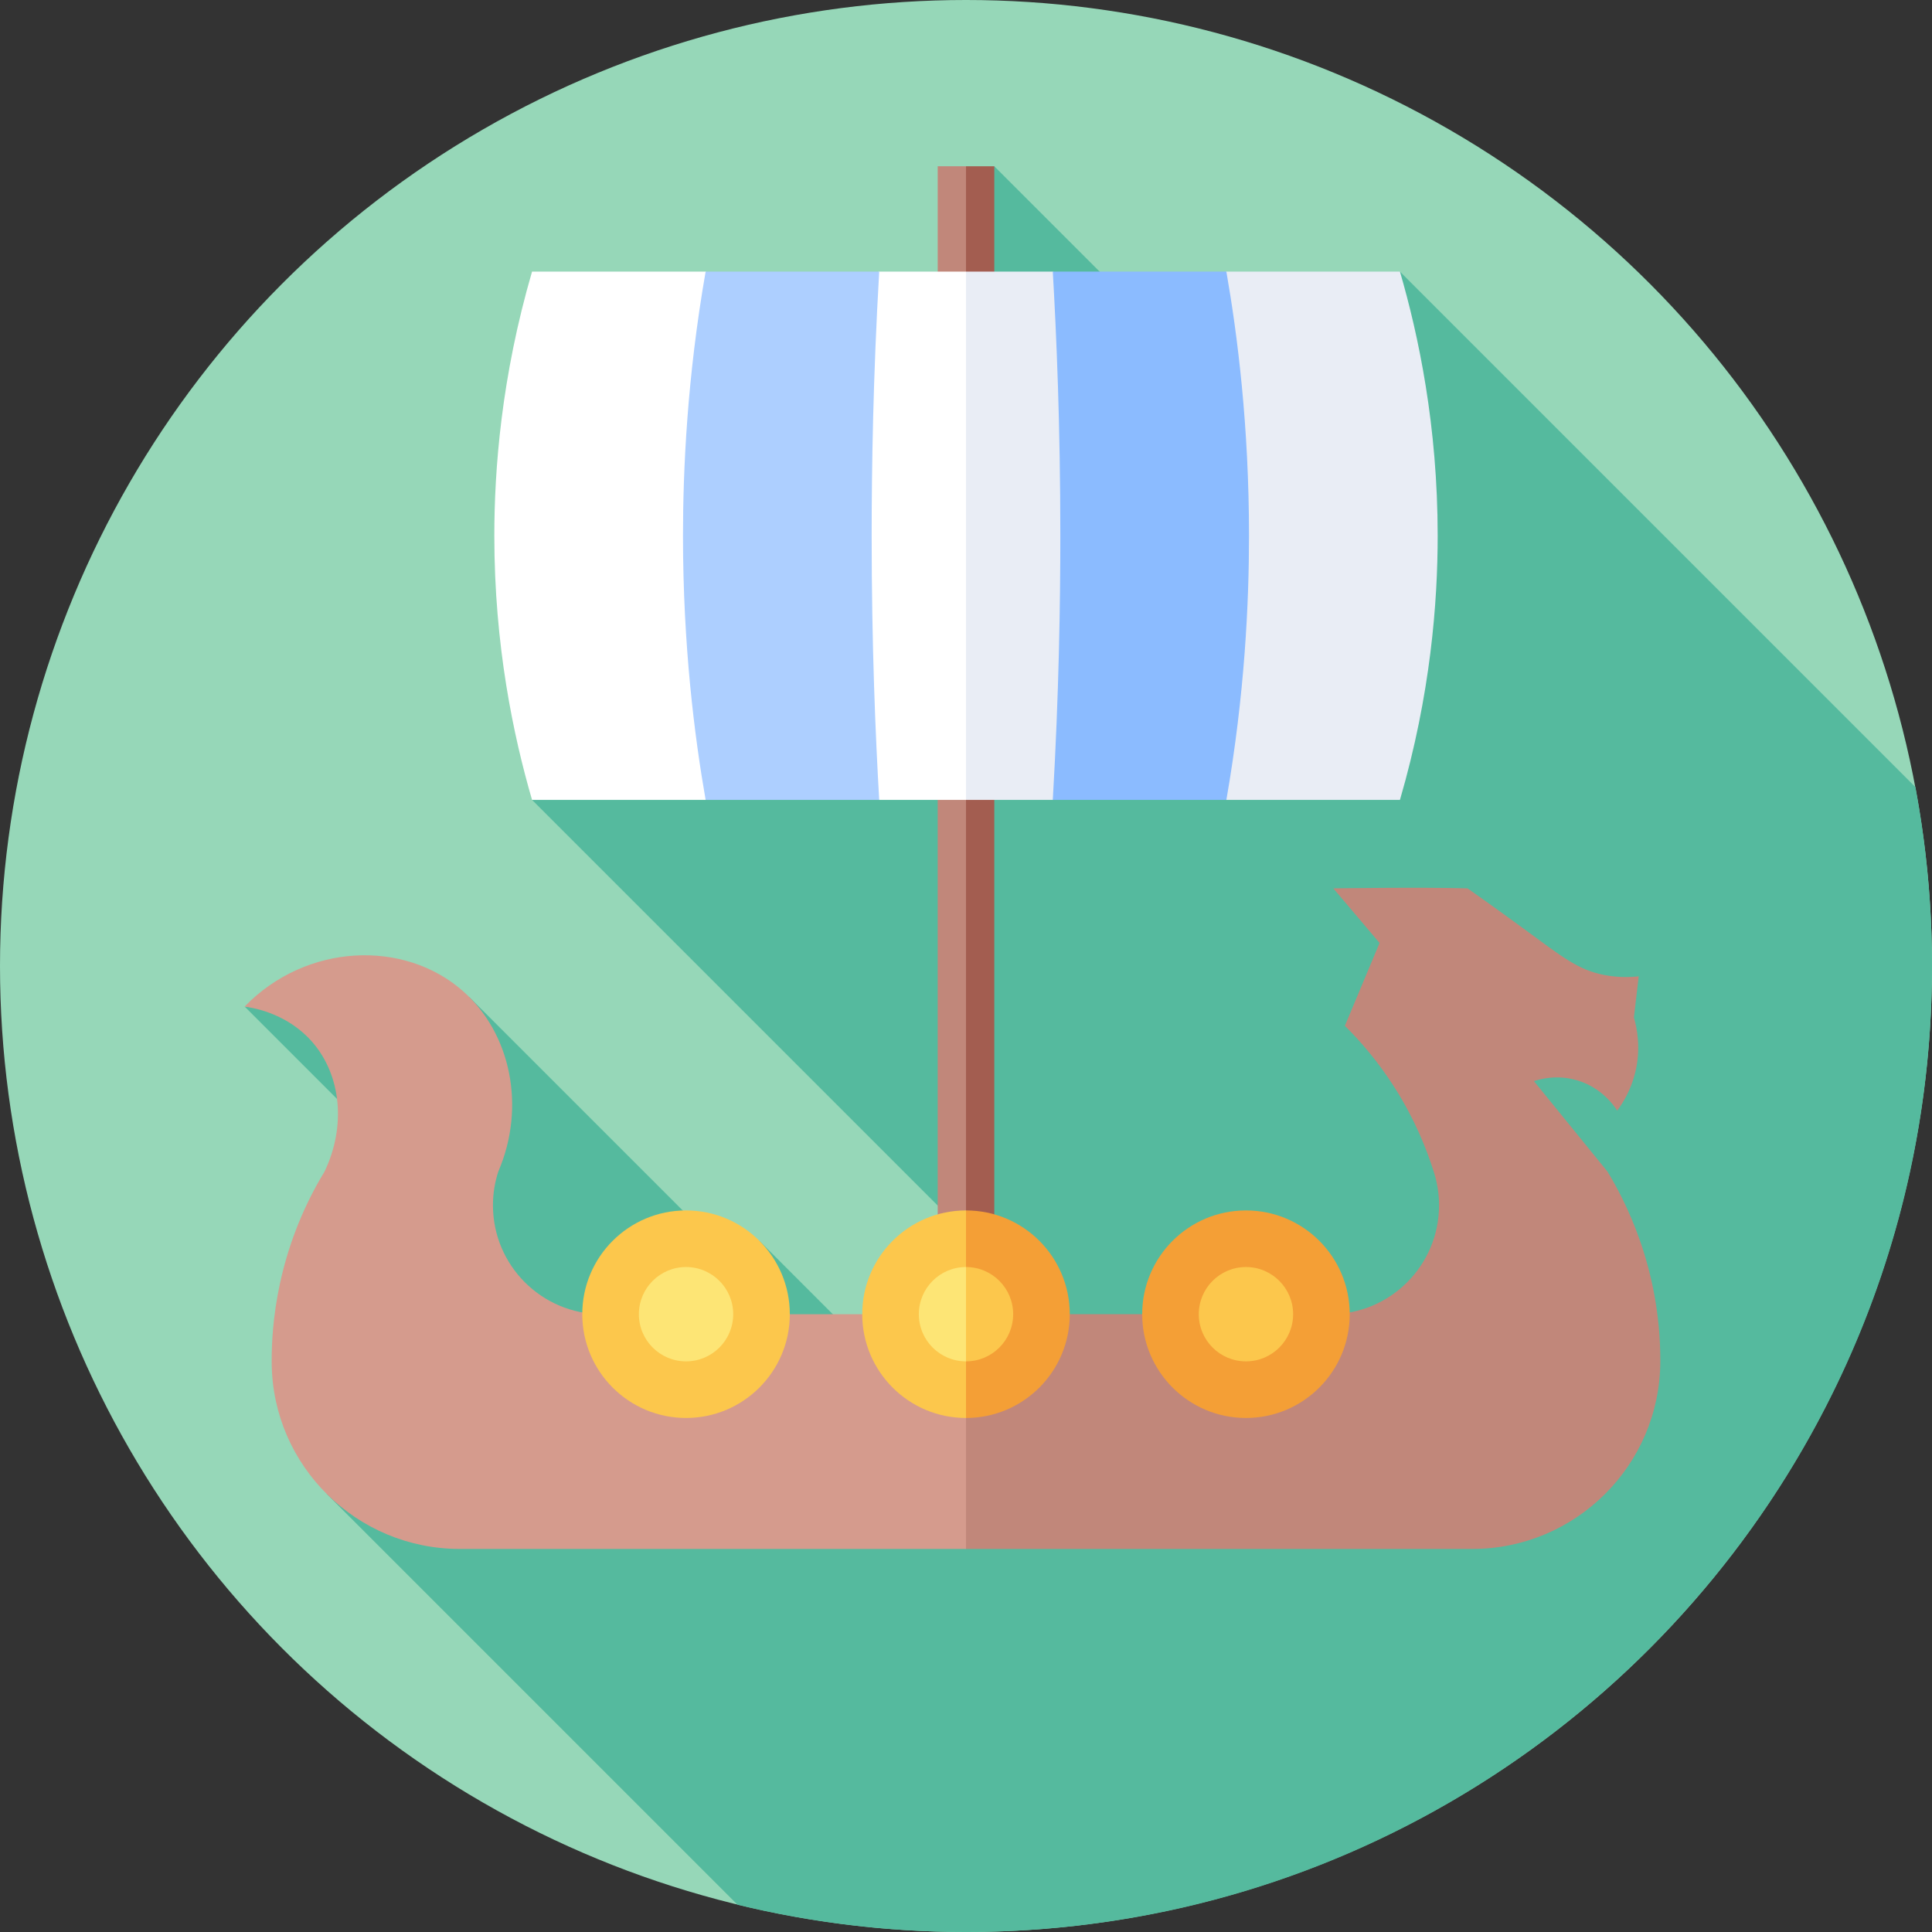 <svg id="Capa_1" enable-background="new 0 0 512 512" height="512" viewBox="0 0 512 512" width="512" xmlns="http://www.w3.org/2000/svg"><rect x="0" y="0" width="512" height="512" fill="#333333" stroke="none"/><g><circle cx="256" cy="256" fill="#96d7b8" r="256"/><path d="m331.206 111.771-67.708-67.708-13.228 13.228 11.702 11.702-11.702 11.702 11.006 11.006-120.276 120.278 118.244 118.245-28.299 28.299-29.702-29.702-6.141 6.141-70.719-70.719-8.047 8.047-51.503-5.546 75.448 75.448-53.706 53.708 108.878 108.877c19.413 4.709 39.685 7.223 60.547 7.223 141.385 0 256-114.615 256-256 0-16.205-1.523-32.053-4.402-47.422l-136.599-136.599z" fill="#55ba9e"/><path d="m159.505 348.277c-15.943 0-28.867-12.924-28.867-28.867 0-3.114.499-6.11 1.411-8.92 7.385-17.141 3.338-36.631-9.348-47.83-15.513-13.694-41.469-12.806-57.872 4.085 2.959.429 11.659 2.095 18.042 9.532 7.609 8.864 8.837 22.328 3.128 34.213-12.852 21.151-14 41.416-14 50 0 .248.001.494.003.74.21 27.304 22.558 49.26 49.863 49.26h134.135l18.702-32.085-18.702-30.128z" fill="#d59b8d"/><path d="m426 310.489c-6.496-7.993-12.992-15.986-19.489-23.978 1.635-.545 6.146-1.805 11.51-.192 6.432 1.935 9.707 6.683 10.553 8 1.482-1.982 3.613-5.369 4.766-10.042 1.624-6.578.411-12.062-.34-14.638.426-3.631.851-7.262 1.277-10.894-1.998.216-5.219.379-9.021-.34-7-1.324-11.163-4.73-21.532-12.341-3.09-2.268-8.206-5.992-14.809-10.638-11.858-.341-35.574 0-35.574 0l12.255 14.468s-6.128 14.638-9.191 21.958c4.051 4.015 8.814 9.463 13.277 16.51 5.253 8.296 8.372 16.098 10.269 22.128.912 2.81 1.412 5.806 1.412 8.92 0 15.943-12.924 28.867-28.867 28.867h-96.496v62.213h134.139c27.451 0 49.76-22.198 49.861-49.649 0-.119.001-.236.001-.351-.001-24.75-9.543-42.665-14.001-50.001z" fill="#c1877a"/><path d="m248.5 44.064v320h7.5l6.298-160-6.298-160z" fill="#c1877a"/><path d="m256 44.064h7.5v320h-7.5z" fill="#a35d50"/><g><circle cx="181.809" cy="348.277" fill="#fcc74c" r="27.5"/><circle cx="181.809" cy="348.277" fill="#fde575" r="12.5"/><path d="m256 320.777c-15.188 0-27.5 12.312-27.5 27.5s12.312 27.5 27.5 27.5l6.25-27.5z" fill="#fcc74c"/><path d="m256 335.777c-6.904 0-12.5 5.596-12.5 12.5s5.596 12.5 12.5 12.5l3.298-12.5z" fill="#fde575"/><path d="m256 320.777c15.188 0 27.5 12.312 27.5 27.5s-12.312 27.5-27.5 27.5z" fill="#f49f36"/><path d="m256 335.777c6.904 0 12.5 5.596 12.5 12.5s-5.596 12.5-12.5 12.5z" fill="#fcc74c"/><circle cx="330.191" cy="348.277" fill="#f49f36" r="27.5"/><circle cx="330.191" cy="348.277" fill="#fcc74c" r="12.5"/></g><path d="m141 71.979c-8.15 27.943-10 52.44-10 70 0 29.107 5.083 53.143 10 70h46l22.309-7.915 23.691 7.915h23l10.021-70-10.021-70h-23l-26 10.425-20-10.425z" fill="#fff"/><path d="m381 141.979c0-29.107-5.083-53.143-10-70h-46l-22.979 10.766-23.021-10.766h-23v140h23l24.553-7.915 21.447 7.915h46c8.15-27.943 10-52.44 10-70z" fill="#e9edf5"/><path d="m233 71.979h-46c-4.89 27.943-6 52.44-6 70 0 29.107 3.05 53.143 6 70h46c-.983-16.857-2-40.893-2-70 0-17.56.37-42.058 2-70z" fill="#adcfff"/><path d="m325 71.979h-46c.983 16.857 2 40.893 2 70 0 17.56-.37 42.057-2 70h46c4.89-27.943 6-52.44 6-70 0-29.107-3.05-53.143-6-70z" fill="#8bbbff"/></g></svg>